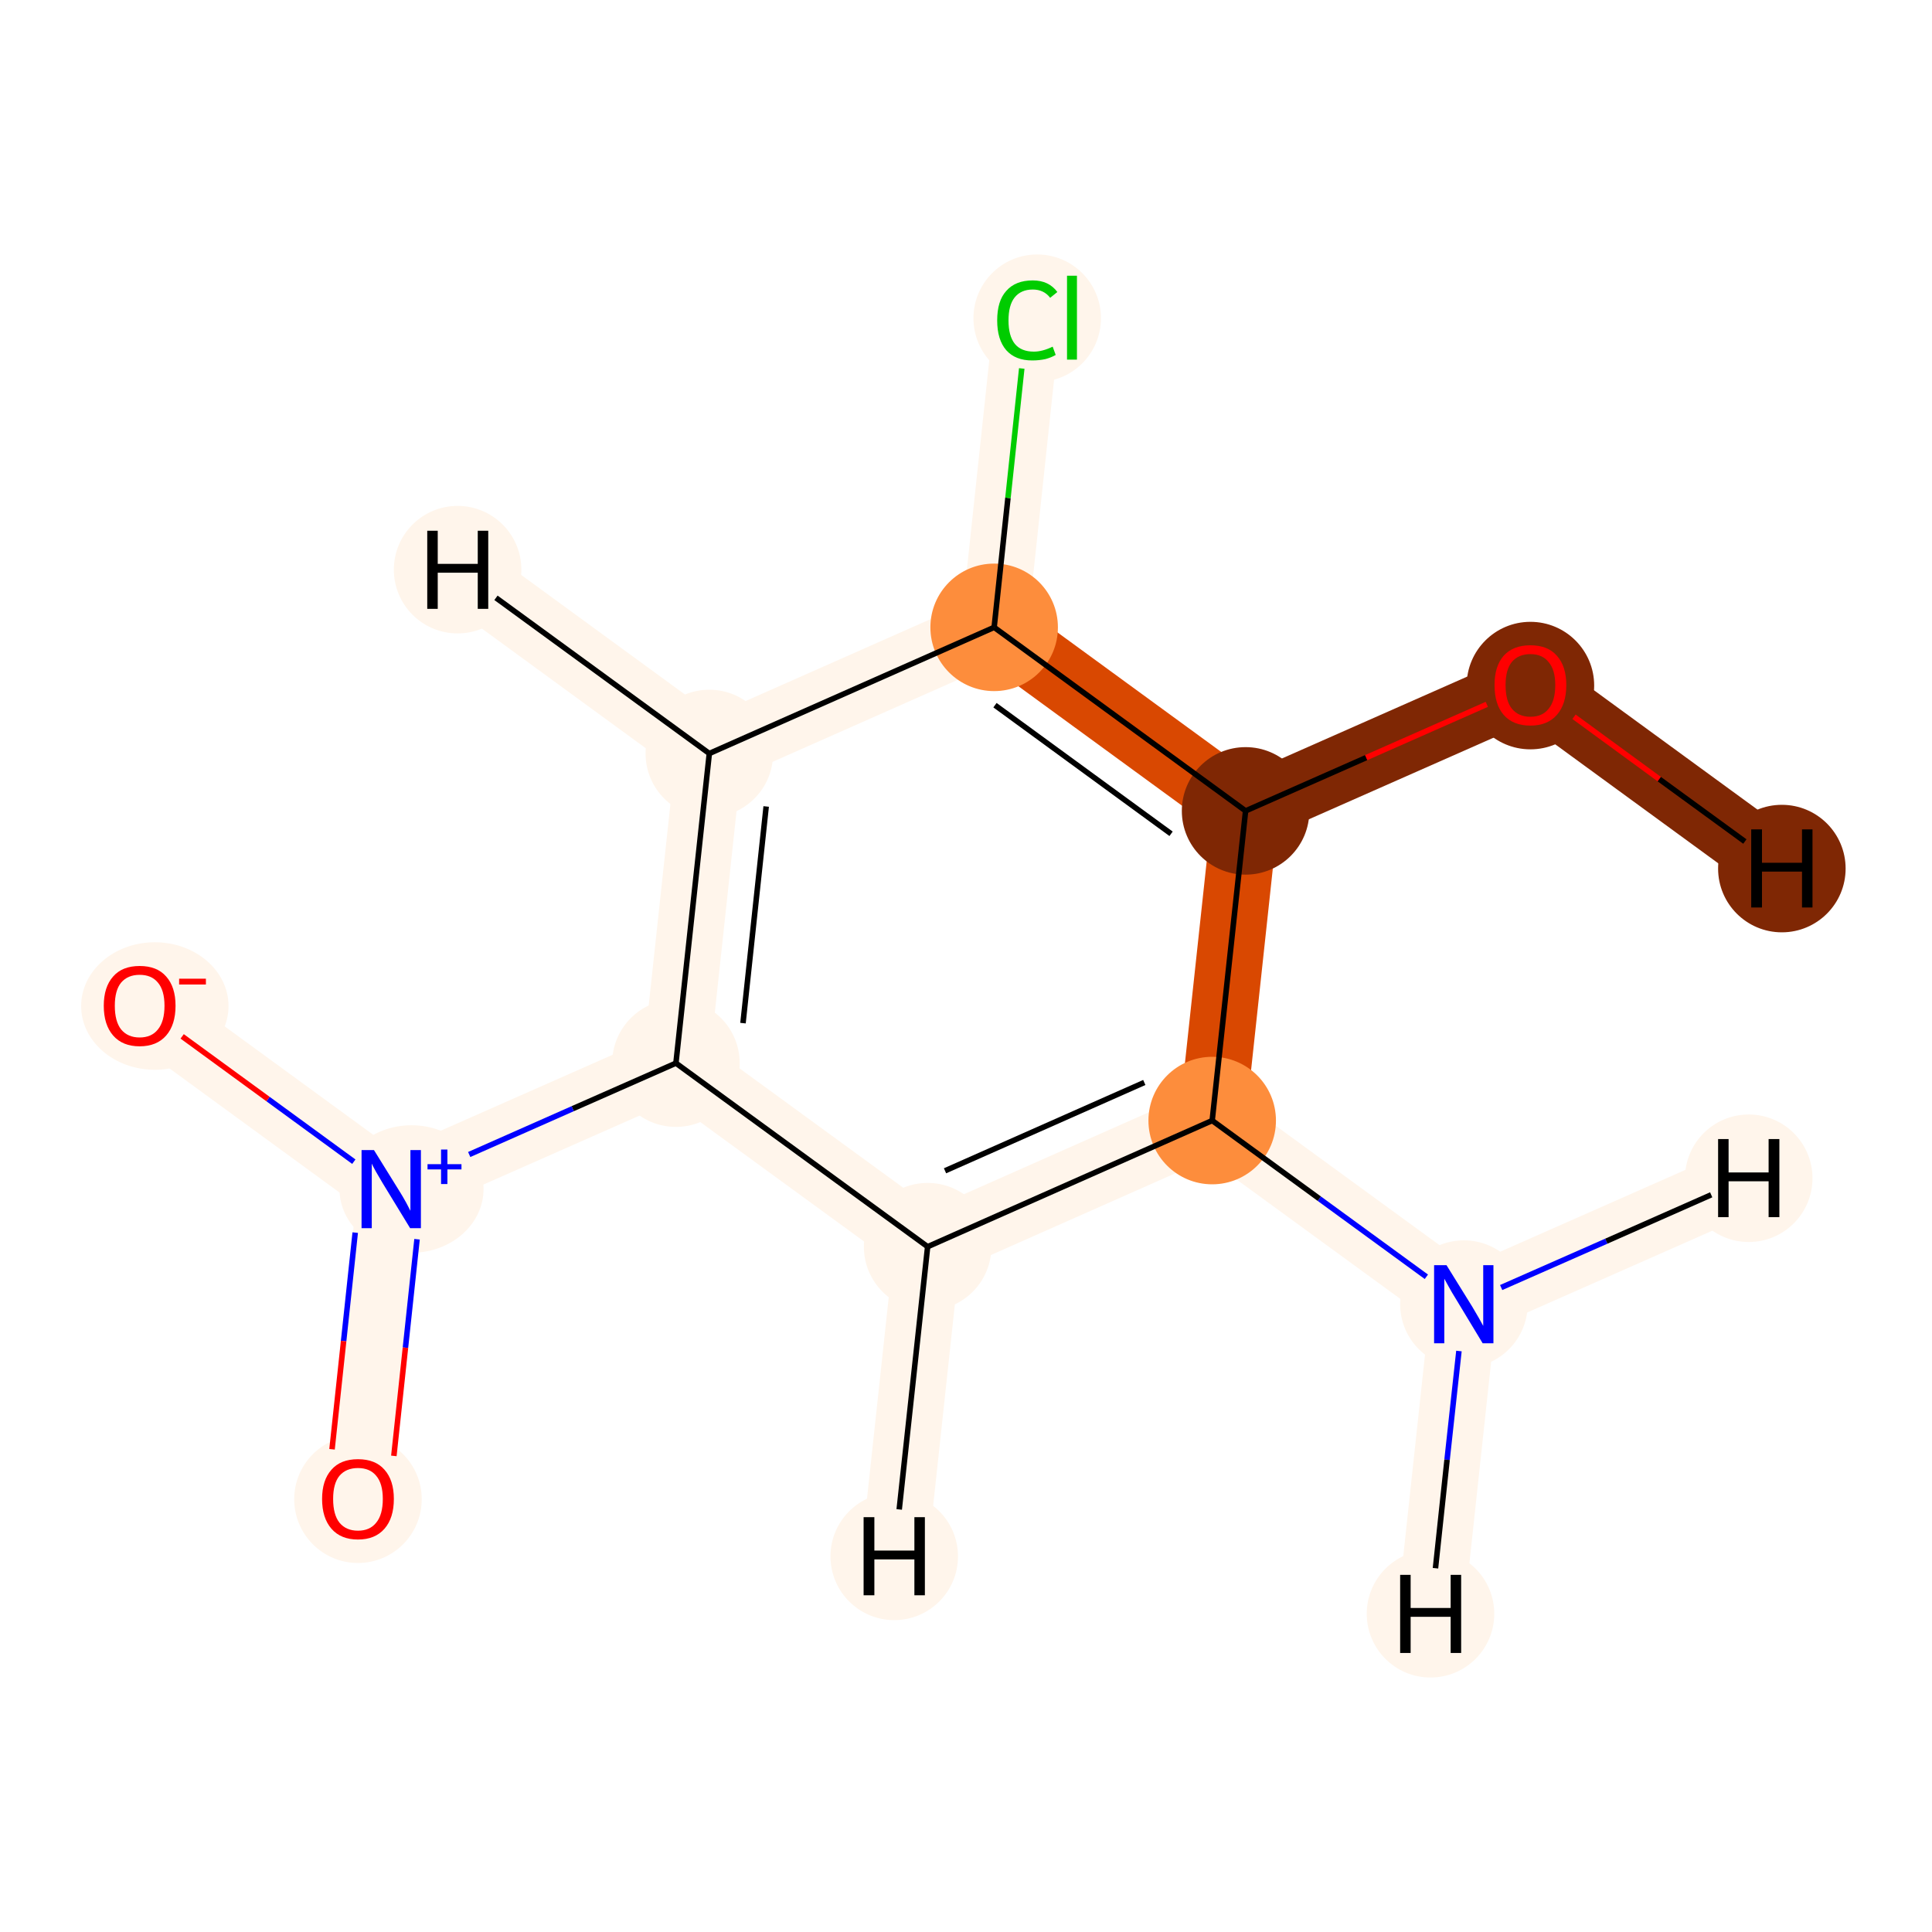 <?xml version='1.0' encoding='iso-8859-1'?>
<svg version='1.1' baseProfile='full'
              xmlns='http://www.w3.org/2000/svg'
                      xmlns:rdkit='http://www.rdkit.org/xml'
                      xmlns:xlink='http://www.w3.org/1999/xlink'
                  xml:space='preserve'
width='700px' height='700px' viewBox='0 0 700 700'>
<!-- END OF HEADER -->
<rect style='opacity:1.0;fill:#FFFFFF;stroke:none' width='700.0' height='700.0' x='0.0' y='0.0'> </rect>
<path d='M 530.4,472.5 L 439.2,406.0' style='fill:none;fill-rule:evenodd;stroke:#FFF5EB;stroke-width:24.1px;stroke-linecap:butt;stroke-linejoin:miter;stroke-opacity:1' />
<path d='M 530.4,472.5 L 518.3,584.7' style='fill:none;fill-rule:evenodd;stroke:#FFF5EB;stroke-width:24.1px;stroke-linecap:butt;stroke-linejoin:miter;stroke-opacity:1' />
<path d='M 530.4,472.5 L 633.6,426.9' style='fill:none;fill-rule:evenodd;stroke:#FFF5EB;stroke-width:24.1px;stroke-linecap:butt;stroke-linejoin:miter;stroke-opacity:1' />
<path d='M 439.2,406.0 L 336.1,451.7' style='fill:none;fill-rule:evenodd;stroke:#FFF5EB;stroke-width:24.1px;stroke-linecap:butt;stroke-linejoin:miter;stroke-opacity:1' />
<path d='M 439.2,406.0 L 451.3,293.8' style='fill:none;fill-rule:evenodd;stroke:#D94801;stroke-width:24.1px;stroke-linecap:butt;stroke-linejoin:miter;stroke-opacity:1' />
<path d='M 336.1,451.7 L 244.9,385.2' style='fill:none;fill-rule:evenodd;stroke:#FFF5EB;stroke-width:24.1px;stroke-linecap:butt;stroke-linejoin:miter;stroke-opacity:1' />
<path d='M 336.1,451.7 L 324.0,563.9' style='fill:none;fill-rule:evenodd;stroke:#FFF5EB;stroke-width:24.1px;stroke-linecap:butt;stroke-linejoin:miter;stroke-opacity:1' />
<path d='M 244.9,385.2 L 257.0,273.0' style='fill:none;fill-rule:evenodd;stroke:#FFF5EB;stroke-width:24.1px;stroke-linecap:butt;stroke-linejoin:miter;stroke-opacity:1' />
<path d='M 244.9,385.2 L 141.7,430.8' style='fill:none;fill-rule:evenodd;stroke:#FFF5EB;stroke-width:24.1px;stroke-linecap:butt;stroke-linejoin:miter;stroke-opacity:1' />
<path d='M 257.0,273.0 L 360.2,227.3' style='fill:none;fill-rule:evenodd;stroke:#FFF5EB;stroke-width:24.1px;stroke-linecap:butt;stroke-linejoin:miter;stroke-opacity:1' />
<path d='M 257.0,273.0 L 165.8,206.4' style='fill:none;fill-rule:evenodd;stroke:#FFF5EB;stroke-width:24.1px;stroke-linecap:butt;stroke-linejoin:miter;stroke-opacity:1' />
<path d='M 360.2,227.3 L 451.3,293.8' style='fill:none;fill-rule:evenodd;stroke:#D94801;stroke-width:24.1px;stroke-linecap:butt;stroke-linejoin:miter;stroke-opacity:1' />
<path d='M 360.2,227.3 L 372.2,115.1' style='fill:none;fill-rule:evenodd;stroke:#FFF5EB;stroke-width:24.1px;stroke-linecap:butt;stroke-linejoin:miter;stroke-opacity:1' />
<path d='M 451.3,293.8 L 554.5,248.2' style='fill:none;fill-rule:evenodd;stroke:#7F2704;stroke-width:24.1px;stroke-linecap:butt;stroke-linejoin:miter;stroke-opacity:1' />
<path d='M 554.5,248.2 L 645.6,314.7' style='fill:none;fill-rule:evenodd;stroke:#7F2704;stroke-width:24.1px;stroke-linecap:butt;stroke-linejoin:miter;stroke-opacity:1' />
<path d='M 141.7,430.8 L 50.6,364.3' style='fill:none;fill-rule:evenodd;stroke:#FFF5EB;stroke-width:24.1px;stroke-linecap:butt;stroke-linejoin:miter;stroke-opacity:1' />
<path d='M 141.7,430.8 L 129.7,543.0' style='fill:none;fill-rule:evenodd;stroke:#FFF5EB;stroke-width:24.1px;stroke-linecap:butt;stroke-linejoin:miter;stroke-opacity:1' />
<ellipse cx='530.4' cy='472.5' rx='22.6' ry='22.6'  style='fill:#FFF5EB;fill-rule:evenodd;stroke:#FFF5EB;stroke-width:1.0px;stroke-linecap:butt;stroke-linejoin:miter;stroke-opacity:1' />
<ellipse cx='439.2' cy='406.0' rx='22.6' ry='22.6'  style='fill:#FD8D3C;fill-rule:evenodd;stroke:#FD8D3C;stroke-width:1.0px;stroke-linecap:butt;stroke-linejoin:miter;stroke-opacity:1' />
<ellipse cx='336.1' cy='451.7' rx='22.6' ry='22.6'  style='fill:#FFF5EB;fill-rule:evenodd;stroke:#FFF5EB;stroke-width:1.0px;stroke-linecap:butt;stroke-linejoin:miter;stroke-opacity:1' />
<ellipse cx='244.9' cy='385.2' rx='22.6' ry='22.6'  style='fill:#FFF5EB;fill-rule:evenodd;stroke:#FFF5EB;stroke-width:1.0px;stroke-linecap:butt;stroke-linejoin:miter;stroke-opacity:1' />
<ellipse cx='257.0' cy='273.0' rx='22.6' ry='22.6'  style='fill:#FFF5EB;fill-rule:evenodd;stroke:#FFF5EB;stroke-width:1.0px;stroke-linecap:butt;stroke-linejoin:miter;stroke-opacity:1' />
<ellipse cx='360.2' cy='227.3' rx='22.6' ry='22.6'  style='fill:#FD8D3C;fill-rule:evenodd;stroke:#FD8D3C;stroke-width:1.0px;stroke-linecap:butt;stroke-linejoin:miter;stroke-opacity:1' />
<ellipse cx='451.3' cy='293.8' rx='22.6' ry='22.6'  style='fill:#7F2704;fill-rule:evenodd;stroke:#7F2704;stroke-width:1.0px;stroke-linecap:butt;stroke-linejoin:miter;stroke-opacity:1' />
<ellipse cx='554.5' cy='248.4' rx='22.6' ry='22.6'  style='fill:#7F2704;fill-rule:evenodd;stroke:#7F2704;stroke-width:1.0px;stroke-linecap:butt;stroke-linejoin:miter;stroke-opacity:1' />
<ellipse cx='375.8' cy='115.3' rx='22.6' ry='22.6'  style='fill:#FFF5EB;fill-rule:evenodd;stroke:#FFF5EB;stroke-width:1.0px;stroke-linecap:butt;stroke-linejoin:miter;stroke-opacity:1' />
<ellipse cx='149.1' cy='430.8' rx='25.6' ry='22.6'  style='fill:#FFF5EB;fill-rule:evenodd;stroke:#FFF5EB;stroke-width:1.0px;stroke-linecap:butt;stroke-linejoin:miter;stroke-opacity:1' />
<ellipse cx='56.1' cy='364.5' rx='26.2' ry='22.6'  style='fill:#FFF5EB;fill-rule:evenodd;stroke:#FFF5EB;stroke-width:1.0px;stroke-linecap:butt;stroke-linejoin:miter;stroke-opacity:1' />
<ellipse cx='129.7' cy='543.2' rx='22.6' ry='22.6'  style='fill:#FFF5EB;fill-rule:evenodd;stroke:#FFF5EB;stroke-width:1.0px;stroke-linecap:butt;stroke-linejoin:miter;stroke-opacity:1' />
<ellipse cx='518.3' cy='584.7' rx='22.6' ry='22.6'  style='fill:#FFF5EB;fill-rule:evenodd;stroke:#FFF5EB;stroke-width:1.0px;stroke-linecap:butt;stroke-linejoin:miter;stroke-opacity:1' />
<ellipse cx='633.6' cy='426.9' rx='22.6' ry='22.6'  style='fill:#FFF5EB;fill-rule:evenodd;stroke:#FFF5EB;stroke-width:1.0px;stroke-linecap:butt;stroke-linejoin:miter;stroke-opacity:1' />
<ellipse cx='324.0' cy='563.9' rx='22.6' ry='22.6'  style='fill:#FFF5EB;fill-rule:evenodd;stroke:#FFF5EB;stroke-width:1.0px;stroke-linecap:butt;stroke-linejoin:miter;stroke-opacity:1' />
<ellipse cx='165.8' cy='206.4' rx='22.6' ry='22.6'  style='fill:#FFF5EB;fill-rule:evenodd;stroke:#FFF5EB;stroke-width:1.0px;stroke-linecap:butt;stroke-linejoin:miter;stroke-opacity:1' />
<ellipse cx='645.6' cy='314.7' rx='22.6' ry='22.6'  style='fill:#7F2704;fill-rule:evenodd;stroke:#7F2704;stroke-width:1.0px;stroke-linecap:butt;stroke-linejoin:miter;stroke-opacity:1' />
<path class='bond-0 atom-0 atom-1' d='M 516.8,462.6 L 478.0,434.3' style='fill:none;fill-rule:evenodd;stroke:#0000FF;stroke-width:2.0px;stroke-linecap:butt;stroke-linejoin:miter;stroke-opacity:1' />
<path class='bond-0 atom-0 atom-1' d='M 478.0,434.3 L 439.2,406.0' style='fill:none;fill-rule:evenodd;stroke:#000000;stroke-width:2.0px;stroke-linecap:butt;stroke-linejoin:miter;stroke-opacity:1' />
<path class='bond-12 atom-0 atom-12' d='M 528.6,489.5 L 524.3,528.9' style='fill:none;fill-rule:evenodd;stroke:#0000FF;stroke-width:2.0px;stroke-linecap:butt;stroke-linejoin:miter;stroke-opacity:1' />
<path class='bond-12 atom-0 atom-12' d='M 524.3,528.9 L 520.1,568.2' style='fill:none;fill-rule:evenodd;stroke:#000000;stroke-width:2.0px;stroke-linecap:butt;stroke-linejoin:miter;stroke-opacity:1' />
<path class='bond-13 atom-0 atom-13' d='M 543.9,466.5 L 582.0,449.7' style='fill:none;fill-rule:evenodd;stroke:#0000FF;stroke-width:2.0px;stroke-linecap:butt;stroke-linejoin:miter;stroke-opacity:1' />
<path class='bond-13 atom-0 atom-13' d='M 582.0,449.7 L 620.0,432.9' style='fill:none;fill-rule:evenodd;stroke:#000000;stroke-width:2.0px;stroke-linecap:butt;stroke-linejoin:miter;stroke-opacity:1' />
<path class='bond-1 atom-1 atom-2' d='M 439.2,406.0 L 336.1,451.7' style='fill:none;fill-rule:evenodd;stroke:#000000;stroke-width:2.0px;stroke-linecap:butt;stroke-linejoin:miter;stroke-opacity:1' />
<path class='bond-1 atom-1 atom-2' d='M 414.6,392.2 L 342.4,424.2' style='fill:none;fill-rule:evenodd;stroke:#000000;stroke-width:2.0px;stroke-linecap:butt;stroke-linejoin:miter;stroke-opacity:1' />
<path class='bond-11 atom-6 atom-1' d='M 451.3,293.8 L 439.2,406.0' style='fill:none;fill-rule:evenodd;stroke:#000000;stroke-width:2.0px;stroke-linecap:butt;stroke-linejoin:miter;stroke-opacity:1' />
<path class='bond-2 atom-2 atom-3' d='M 336.1,451.7 L 244.9,385.2' style='fill:none;fill-rule:evenodd;stroke:#000000;stroke-width:2.0px;stroke-linecap:butt;stroke-linejoin:miter;stroke-opacity:1' />
<path class='bond-14 atom-2 atom-14' d='M 336.1,451.7 L 325.8,546.9' style='fill:none;fill-rule:evenodd;stroke:#000000;stroke-width:2.0px;stroke-linecap:butt;stroke-linejoin:miter;stroke-opacity:1' />
<path class='bond-3 atom-3 atom-4' d='M 244.9,385.2 L 257.0,273.0' style='fill:none;fill-rule:evenodd;stroke:#000000;stroke-width:2.0px;stroke-linecap:butt;stroke-linejoin:miter;stroke-opacity:1' />
<path class='bond-3 atom-3 atom-4' d='M 269.2,370.7 L 277.6,292.2' style='fill:none;fill-rule:evenodd;stroke:#000000;stroke-width:2.0px;stroke-linecap:butt;stroke-linejoin:miter;stroke-opacity:1' />
<path class='bond-8 atom-3 atom-9' d='M 244.9,385.2 L 207.5,401.7' style='fill:none;fill-rule:evenodd;stroke:#000000;stroke-width:2.0px;stroke-linecap:butt;stroke-linejoin:miter;stroke-opacity:1' />
<path class='bond-8 atom-3 atom-9' d='M 207.5,401.7 L 170.0,418.3' style='fill:none;fill-rule:evenodd;stroke:#0000FF;stroke-width:2.0px;stroke-linecap:butt;stroke-linejoin:miter;stroke-opacity:1' />
<path class='bond-4 atom-4 atom-5' d='M 257.0,273.0 L 360.2,227.3' style='fill:none;fill-rule:evenodd;stroke:#000000;stroke-width:2.0px;stroke-linecap:butt;stroke-linejoin:miter;stroke-opacity:1' />
<path class='bond-15 atom-4 atom-15' d='M 257.0,273.0 L 179.7,216.6' style='fill:none;fill-rule:evenodd;stroke:#000000;stroke-width:2.0px;stroke-linecap:butt;stroke-linejoin:miter;stroke-opacity:1' />
<path class='bond-5 atom-5 atom-6' d='M 360.2,227.3 L 451.3,293.8' style='fill:none;fill-rule:evenodd;stroke:#000000;stroke-width:2.0px;stroke-linecap:butt;stroke-linejoin:miter;stroke-opacity:1' />
<path class='bond-5 atom-5 atom-6' d='M 360.5,255.5 L 424.3,302.1' style='fill:none;fill-rule:evenodd;stroke:#000000;stroke-width:2.0px;stroke-linecap:butt;stroke-linejoin:miter;stroke-opacity:1' />
<path class='bond-7 atom-5 atom-8' d='M 360.2,227.3 L 365.2,180.4' style='fill:none;fill-rule:evenodd;stroke:#000000;stroke-width:2.0px;stroke-linecap:butt;stroke-linejoin:miter;stroke-opacity:1' />
<path class='bond-7 atom-5 atom-8' d='M 365.2,180.4 L 370.2,133.5' style='fill:none;fill-rule:evenodd;stroke:#00CC00;stroke-width:2.0px;stroke-linecap:butt;stroke-linejoin:miter;stroke-opacity:1' />
<path class='bond-6 atom-6 atom-7' d='M 451.3,293.8 L 495.0,274.5' style='fill:none;fill-rule:evenodd;stroke:#000000;stroke-width:2.0px;stroke-linecap:butt;stroke-linejoin:miter;stroke-opacity:1' />
<path class='bond-6 atom-6 atom-7' d='M 495.0,274.5 L 538.7,255.2' style='fill:none;fill-rule:evenodd;stroke:#FF0000;stroke-width:2.0px;stroke-linecap:butt;stroke-linejoin:miter;stroke-opacity:1' />
<path class='bond-16 atom-7 atom-16' d='M 570.3,259.7 L 601.2,282.3' style='fill:none;fill-rule:evenodd;stroke:#FF0000;stroke-width:2.0px;stroke-linecap:butt;stroke-linejoin:miter;stroke-opacity:1' />
<path class='bond-16 atom-7 atom-16' d='M 601.2,282.3 L 632.2,304.9' style='fill:none;fill-rule:evenodd;stroke:#000000;stroke-width:2.0px;stroke-linecap:butt;stroke-linejoin:miter;stroke-opacity:1' />
<path class='bond-9 atom-9 atom-10' d='M 128.2,420.9 L 97.1,398.2' style='fill:none;fill-rule:evenodd;stroke:#0000FF;stroke-width:2.0px;stroke-linecap:butt;stroke-linejoin:miter;stroke-opacity:1' />
<path class='bond-9 atom-9 atom-10' d='M 97.1,398.2 L 66.0,375.5' style='fill:none;fill-rule:evenodd;stroke:#FF0000;stroke-width:2.0px;stroke-linecap:butt;stroke-linejoin:miter;stroke-opacity:1' />
<path class='bond-10 atom-9 atom-11' d='M 128.7,446.6 L 124.5,485.9' style='fill:none;fill-rule:evenodd;stroke:#0000FF;stroke-width:2.0px;stroke-linecap:butt;stroke-linejoin:miter;stroke-opacity:1' />
<path class='bond-10 atom-9 atom-11' d='M 124.5,485.9 L 120.3,525.1' style='fill:none;fill-rule:evenodd;stroke:#FF0000;stroke-width:2.0px;stroke-linecap:butt;stroke-linejoin:miter;stroke-opacity:1' />
<path class='bond-10 atom-9 atom-11' d='M 151.1,449.0 L 146.9,488.3' style='fill:none;fill-rule:evenodd;stroke:#0000FF;stroke-width:2.0px;stroke-linecap:butt;stroke-linejoin:miter;stroke-opacity:1' />
<path class='bond-10 atom-9 atom-11' d='M 146.9,488.3 L 142.7,527.5' style='fill:none;fill-rule:evenodd;stroke:#FF0000;stroke-width:2.0px;stroke-linecap:butt;stroke-linejoin:miter;stroke-opacity:1' />
<path  class='atom-0' d='M 524.1 458.4
L 533.4 473.4
Q 534.3 474.9, 535.8 477.5
Q 537.3 480.2, 537.4 480.4
L 537.4 458.4
L 541.1 458.4
L 541.1 486.7
L 537.2 486.7
L 527.3 470.3
Q 526.1 468.4, 524.9 466.2
Q 523.7 464.0, 523.3 463.3
L 523.3 486.7
L 519.6 486.7
L 519.6 458.4
L 524.1 458.4
' fill='#0000FF'/>
<path  class='atom-7' d='M 541.5 248.2
Q 541.5 241.4, 544.8 237.6
Q 548.2 233.8, 554.5 233.8
Q 560.8 233.8, 564.1 237.6
Q 567.5 241.4, 567.5 248.2
Q 567.5 255.1, 564.1 259.0
Q 560.7 262.9, 554.5 262.9
Q 548.2 262.9, 544.8 259.0
Q 541.5 255.2, 541.5 248.2
M 554.5 259.7
Q 558.8 259.7, 561.1 256.8
Q 563.5 253.9, 563.5 248.2
Q 563.5 242.7, 561.1 239.9
Q 558.8 237.0, 554.5 237.0
Q 550.2 237.0, 547.8 239.8
Q 545.5 242.6, 545.5 248.2
Q 545.5 254.0, 547.8 256.8
Q 550.2 259.7, 554.5 259.7
' fill='#FF0000'/>
<path  class='atom-8' d='M 361.3 116.1
Q 361.3 109.0, 364.6 105.4
Q 367.9 101.6, 374.2 101.6
Q 380.0 101.6, 383.1 105.8
L 380.5 107.9
Q 378.2 104.9, 374.2 104.9
Q 369.9 104.9, 367.6 107.8
Q 365.4 110.6, 365.4 116.1
Q 365.4 121.7, 367.7 124.6
Q 370.0 127.4, 374.6 127.4
Q 377.7 127.4, 381.4 125.6
L 382.5 128.6
Q 381.0 129.5, 378.8 130.1
Q 376.5 130.6, 374.0 130.6
Q 367.9 130.6, 364.6 126.9
Q 361.3 123.1, 361.3 116.1
' fill='#00CC00'/>
<path  class='atom-8' d='M 386.6 99.9
L 390.2 99.9
L 390.2 130.3
L 386.6 130.3
L 386.6 99.9
' fill='#00CC00'/>
<path  class='atom-9' d='M 135.5 416.7
L 144.8 431.7
Q 145.7 433.1, 147.2 435.8
Q 148.6 438.5, 148.7 438.7
L 148.7 416.7
L 152.5 416.7
L 152.5 445.0
L 148.6 445.0
L 138.6 428.6
Q 137.5 426.7, 136.2 424.5
Q 135.0 422.3, 134.7 421.6
L 134.7 445.0
L 131.0 445.0
L 131.0 416.7
L 135.5 416.7
' fill='#0000FF'/>
<path  class='atom-9' d='M 154.9 421.8
L 159.8 421.8
L 159.8 416.5
L 162.1 416.5
L 162.1 421.8
L 167.2 421.8
L 167.2 423.7
L 162.1 423.7
L 162.1 429.0
L 159.8 429.0
L 159.8 423.7
L 154.9 423.7
L 154.9 421.8
' fill='#0000FF'/>
<path  class='atom-10' d='M 37.6 364.4
Q 37.6 357.6, 41.0 353.8
Q 44.3 350.0, 50.6 350.0
Q 56.9 350.0, 60.2 353.8
Q 63.6 357.6, 63.6 364.4
Q 63.6 371.3, 60.2 375.2
Q 56.8 379.1, 50.6 379.1
Q 44.4 379.1, 41.0 375.2
Q 37.6 371.3, 37.6 364.4
M 50.6 375.9
Q 54.9 375.9, 57.2 373.0
Q 59.6 370.1, 59.6 364.4
Q 59.6 358.8, 57.2 356.0
Q 54.9 353.2, 50.6 353.2
Q 46.3 353.2, 43.9 356.0
Q 41.6 358.8, 41.6 364.4
Q 41.6 370.1, 43.9 373.0
Q 46.3 375.9, 50.6 375.9
' fill='#FF0000'/>
<path  class='atom-10' d='M 64.9 354.6
L 74.6 354.6
L 74.6 356.7
L 64.9 356.7
L 64.9 354.6
' fill='#FF0000'/>
<path  class='atom-11' d='M 116.7 543.1
Q 116.7 536.3, 120.1 532.5
Q 123.4 528.7, 129.7 528.7
Q 136.0 528.7, 139.3 532.5
Q 142.7 536.3, 142.7 543.1
Q 142.7 550.0, 139.3 553.9
Q 135.9 557.8, 129.7 557.8
Q 123.5 557.8, 120.1 553.9
Q 116.7 550.0, 116.7 543.1
M 129.7 554.6
Q 134.0 554.6, 136.3 551.7
Q 138.7 548.8, 138.7 543.1
Q 138.7 537.5, 136.3 534.7
Q 134.0 531.9, 129.7 531.9
Q 125.4 531.9, 123.0 534.7
Q 120.7 537.5, 120.7 543.1
Q 120.7 548.8, 123.0 551.7
Q 125.4 554.6, 129.7 554.6
' fill='#FF0000'/>
<path  class='atom-12' d='M 507.3 570.6
L 511.1 570.6
L 511.1 582.6
L 525.6 582.6
L 525.6 570.6
L 529.4 570.6
L 529.4 598.9
L 525.6 598.9
L 525.6 585.8
L 511.1 585.8
L 511.1 598.9
L 507.3 598.9
L 507.3 570.6
' fill='#000000'/>
<path  class='atom-13' d='M 622.5 412.7
L 626.3 412.7
L 626.3 424.8
L 640.8 424.8
L 640.8 412.7
L 644.7 412.7
L 644.7 441.0
L 640.8 441.0
L 640.8 428.0
L 626.3 428.0
L 626.3 441.0
L 622.5 441.0
L 622.5 412.7
' fill='#000000'/>
<path  class='atom-14' d='M 312.9 549.7
L 316.8 549.7
L 316.8 561.8
L 331.3 561.8
L 331.3 549.7
L 335.1 549.7
L 335.1 578.0
L 331.3 578.0
L 331.3 565.0
L 316.8 565.0
L 316.8 578.0
L 312.9 578.0
L 312.9 549.7
' fill='#000000'/>
<path  class='atom-15' d='M 154.8 192.3
L 158.6 192.3
L 158.6 204.3
L 173.1 204.3
L 173.1 192.3
L 176.9 192.3
L 176.9 220.6
L 173.1 220.6
L 173.1 207.5
L 158.6 207.5
L 158.6 220.6
L 154.8 220.6
L 154.8 192.3
' fill='#000000'/>
<path  class='atom-16' d='M 634.5 300.5
L 638.4 300.5
L 638.4 312.6
L 652.9 312.6
L 652.9 300.5
L 656.7 300.5
L 656.7 328.8
L 652.9 328.8
L 652.9 315.8
L 638.4 315.8
L 638.4 328.8
L 634.5 328.8
L 634.5 300.5
' fill='#000000'/>
</svg>
